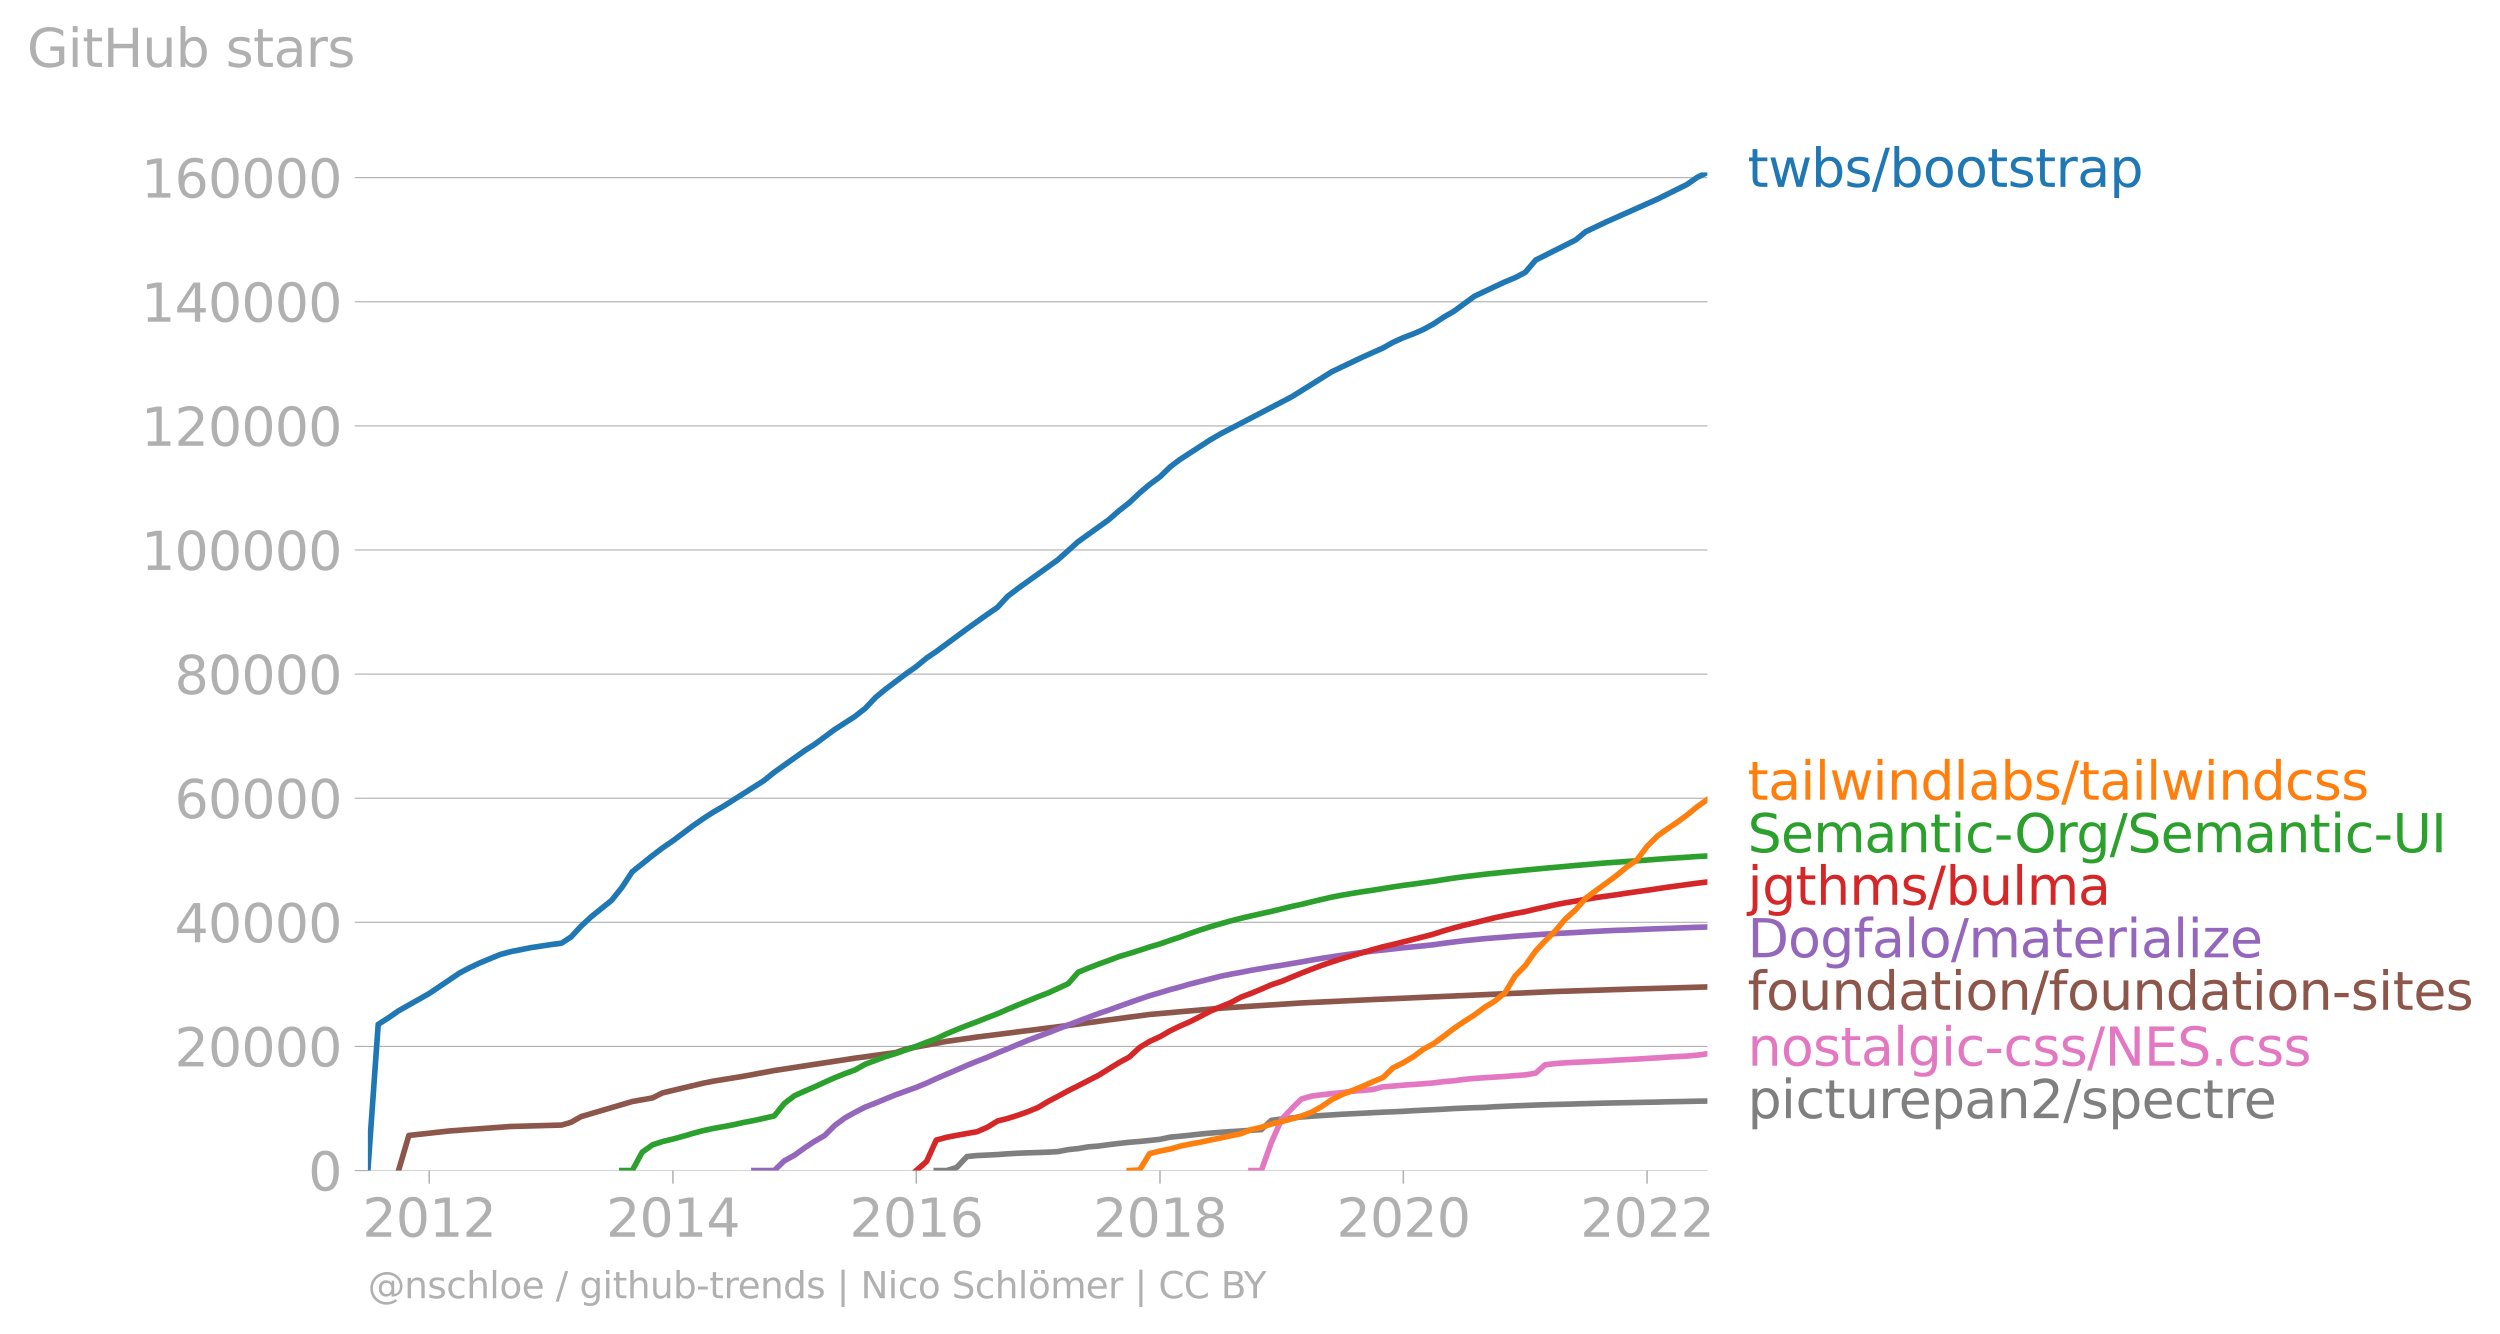 <svg xmlns:xlink="http://www.w3.org/1999/xlink" width="888.666" height="474.129" viewBox="0 0 666.499 355.597" xmlns="http://www.w3.org/2000/svg"><defs><style>*{stroke-linejoin:round;stroke-linecap:butt}</style></defs><g id="figure_1"><path d="M0 355.597h666.5V0H0v355.597z" style="fill:none" id="patch_1"/><g id="axes_1"><path d="M98.073 312.07h357.12V45.958H98.073V312.07z" style="fill:none" id="patch_2"/><g id="matplotlib.axis_1"><g id="xtick_1"><g id="line2d_1"><defs><path id="m731ae2de5b" d="M0 0v3.5" style="stroke:#b0b0b0;stroke-width:.4"/></defs><use xlink:href="#m731ae2de5b" x="114.427" y="312.07" style="fill:#b0b0b0;stroke:#b0b0b0;stroke-width:.4"/></g><g style="fill:#b0b0b0" transform="matrix(.14 0 0 -.14 96.612 329.707)" id="text_1"><defs><path id="DejaVuSans-32" d="M1228 531h2203V0H469v531q359 372 979 998 621 627 780 809 303 340 423 576 121 236 121 464 0 372-261 606-261 235-680 235-297 0-627-103-329-103-704-313v638q381 153 712 231 332 78 607 78 725 0 1156-363 431-362 431-968 0-288-108-546-107-257-392-607-78-91-497-524-418-433-1181-1211z" transform="scale(.016)"/><path id="DejaVuSans-30" d="M2034 4250q-487 0-733-480-245-479-245-1442 0-959 245-1439 246-480 733-480 491 0 736 480 246 480 246 1439 0 963-246 1442-245 480-736 480zm0 500q785 0 1199-621 414-620 414-1801 0-1178-414-1799Q2819-91 2034-91q-784 0-1198 620-414 621-414 1799 0 1181 414 1801 414 621 1198 621z" transform="scale(.016)"/><path id="DejaVuSans-31" d="M794 531h1031v3560L703 3866v575l1116 225h631V531h1031V0H794v531z" transform="scale(.016)"/></defs><use xlink:href="#DejaVuSans-32"/><use xlink:href="#DejaVuSans-30" x="63.623"/><use xlink:href="#DejaVuSans-31" x="127.246"/><use xlink:href="#DejaVuSans-32" x="190.869"/></g></g><g id="xtick_2"><use xlink:href="#m731ae2de5b" x="179.398" y="312.07" style="fill:#b0b0b0;stroke:#b0b0b0;stroke-width:.4" id="line2d_2"/><g style="fill:#b0b0b0" transform="matrix(.14 0 0 -.14 161.583 329.707)" id="text_2"><defs><path id="DejaVuSans-34" d="M2419 4116 825 1625h1594v2491zm-166 550h794V1625h666v-525h-666V0h-628v1100H313v609l1940 2957z" transform="scale(.016)"/></defs><use xlink:href="#DejaVuSans-32"/><use xlink:href="#DejaVuSans-30" x="63.623"/><use xlink:href="#DejaVuSans-31" x="127.246"/><use xlink:href="#DejaVuSans-34" x="190.869"/></g></g><g id="xtick_3"><use xlink:href="#m731ae2de5b" x="244.281" y="312.07" style="fill:#b0b0b0;stroke:#b0b0b0;stroke-width:.4" id="line2d_3"/><g style="fill:#b0b0b0" transform="matrix(.14 0 0 -.14 226.466 329.707)" id="text_3"><defs><path id="DejaVuSans-36" d="M2113 2584q-425 0-674-291-248-290-248-796 0-503 248-796 249-292 674-292t673 292q248 293 248 796 0 506-248 796-248 291-673 291zm1253 1979v-575q-238 112-480 171-242 60-480 60-625 0-955-422-329-422-376-1275 184 272 462 417 279 145 613 145 703 0 1111-427 408-426 408-1160 0-719-425-1154Q2819-91 2113-91q-810 0-1238 620-428 621-428 1799 0 1106 525 1764t1409 658q238 0 480-47t505-140z" transform="scale(.016)"/></defs><use xlink:href="#DejaVuSans-32"/><use xlink:href="#DejaVuSans-30" x="63.623"/><use xlink:href="#DejaVuSans-31" x="127.246"/><use xlink:href="#DejaVuSans-36" x="190.869"/></g></g><g id="xtick_4"><use xlink:href="#m731ae2de5b" x="309.252" y="312.07" style="fill:#b0b0b0;stroke:#b0b0b0;stroke-width:.4" id="line2d_4"/><g style="fill:#b0b0b0" transform="matrix(.14 0 0 -.14 291.437 329.707)" id="text_4"><defs><path id="DejaVuSans-38" d="M2034 2216q-450 0-708-241-257-241-257-662 0-422 257-663 258-241 708-241t709 242q260 243 260 662 0 421-258 662-257 241-711 241zm-631 268q-406 100-633 378-226 279-226 679 0 559 398 884 399 325 1092 325 697 0 1094-325t397-884q0-400-227-679-226-278-629-378 456-106 710-416 255-309 255-755 0-679-414-1042Q2806-91 2034-91q-771 0-1186 362-414 363-414 1042 0 446 256 755 257 310 713 416zm-231 997q0-362 226-565 227-203 636-203 407 0 636 203 230 203 230 565 0 363-230 566-229 203-636 203-409 0-636-203-226-203-226-566z" transform="scale(.016)"/></defs><use xlink:href="#DejaVuSans-32"/><use xlink:href="#DejaVuSans-30" x="63.623"/><use xlink:href="#DejaVuSans-31" x="127.246"/><use xlink:href="#DejaVuSans-38" x="190.869"/></g></g><g id="xtick_5"><use xlink:href="#m731ae2de5b" x="374.135" y="312.07" style="fill:#b0b0b0;stroke:#b0b0b0;stroke-width:.4" id="line2d_5"/><g style="fill:#b0b0b0" transform="matrix(.14 0 0 -.14 356.32 329.707)" id="text_5"><use xlink:href="#DejaVuSans-32"/><use xlink:href="#DejaVuSans-30" x="63.623"/><use xlink:href="#DejaVuSans-32" x="127.246"/><use xlink:href="#DejaVuSans-30" x="190.869"/></g></g><g id="xtick_6"><use xlink:href="#m731ae2de5b" x="439.106" y="312.07" style="fill:#b0b0b0;stroke:#b0b0b0;stroke-width:.4" id="line2d_6"/><g style="fill:#b0b0b0" transform="matrix(.14 0 0 -.14 421.29 329.707)" id="text_6"><use xlink:href="#DejaVuSans-32"/><use xlink:href="#DejaVuSans-30" x="63.623"/><use xlink:href="#DejaVuSans-32" x="127.246"/><use xlink:href="#DejaVuSans-32" x="190.869"/></g></g></g><g id="matplotlib.axis_2"><g id="ytick_1"><path d="M98.073 312.07h357.12" clip-path="url(#p39fc219284)" style="fill:none;stroke:#b0b0b0;stroke-width:.3;stroke-linecap:square" id="line2d_7"/><g id="line2d_8"><defs><path id="m44c5257573" d="M0 0h-3.5" style="stroke:#b0b0b0;stroke-width:.3"/></defs><use xlink:href="#m44c5257573" x="98.073" y="312.07" style="fill:#b0b0b0;stroke:#b0b0b0;stroke-width:.3"/></g><use xlink:href="#DejaVuSans-30" style="fill:#b0b0b0" transform="matrix(.14 0 0 -.14 82.166 317.389)" id="text_7"/></g><g id="ytick_2"><path d="M98.073 278.981h357.12" clip-path="url(#p39fc219284)" style="fill:none;stroke:#b0b0b0;stroke-width:.3;stroke-linecap:square" id="line2d_9"/><use xlink:href="#m44c5257573" x="98.073" y="278.981" style="fill:#b0b0b0;stroke:#b0b0b0;stroke-width:.3" id="line2d_10"/><g style="fill:#b0b0b0" transform="matrix(.14 0 0 -.14 46.536 284.3)" id="text_8"><use xlink:href="#DejaVuSans-32"/><use xlink:href="#DejaVuSans-30" x="63.623"/><use xlink:href="#DejaVuSans-30" x="127.246"/><use xlink:href="#DejaVuSans-30" x="190.869"/><use xlink:href="#DejaVuSans-30" x="254.492"/></g></g><g id="ytick_3"><path d="M98.073 245.892h357.12" clip-path="url(#p39fc219284)" style="fill:none;stroke:#b0b0b0;stroke-width:.3;stroke-linecap:square" id="line2d_11"/><use xlink:href="#m44c5257573" x="98.073" y="245.892" style="fill:#b0b0b0;stroke:#b0b0b0;stroke-width:.3" id="line2d_12"/><g style="fill:#b0b0b0" transform="matrix(.14 0 0 -.14 46.536 251.211)" id="text_9"><use xlink:href="#DejaVuSans-34"/><use xlink:href="#DejaVuSans-30" x="63.623"/><use xlink:href="#DejaVuSans-30" x="127.246"/><use xlink:href="#DejaVuSans-30" x="190.869"/><use xlink:href="#DejaVuSans-30" x="254.492"/></g></g><g id="ytick_4"><path d="M98.073 212.804h357.12" clip-path="url(#p39fc219284)" style="fill:none;stroke:#b0b0b0;stroke-width:.3;stroke-linecap:square" id="line2d_13"/><use xlink:href="#m44c5257573" x="98.073" y="212.804" style="fill:#b0b0b0;stroke:#b0b0b0;stroke-width:.3" id="line2d_14"/><g style="fill:#b0b0b0" transform="matrix(.14 0 0 -.14 46.536 218.123)" id="text_10"><use xlink:href="#DejaVuSans-36"/><use xlink:href="#DejaVuSans-30" x="63.623"/><use xlink:href="#DejaVuSans-30" x="127.246"/><use xlink:href="#DejaVuSans-30" x="190.869"/><use xlink:href="#DejaVuSans-30" x="254.492"/></g></g><g id="ytick_5"><path d="M98.073 179.715h357.12" clip-path="url(#p39fc219284)" style="fill:none;stroke:#b0b0b0;stroke-width:.3;stroke-linecap:square" id="line2d_15"/><use xlink:href="#m44c5257573" x="98.073" y="179.715" style="fill:#b0b0b0;stroke:#b0b0b0;stroke-width:.3" id="line2d_16"/><g style="fill:#b0b0b0" transform="matrix(.14 0 0 -.14 46.536 185.034)" id="text_11"><use xlink:href="#DejaVuSans-38"/><use xlink:href="#DejaVuSans-30" x="63.623"/><use xlink:href="#DejaVuSans-30" x="127.246"/><use xlink:href="#DejaVuSans-30" x="190.869"/><use xlink:href="#DejaVuSans-30" x="254.492"/></g></g><g id="ytick_6"><path d="M98.073 146.626h357.12" clip-path="url(#p39fc219284)" style="fill:none;stroke:#b0b0b0;stroke-width:.3;stroke-linecap:square" id="line2d_17"/><use xlink:href="#m44c5257573" x="98.073" y="146.626" style="fill:#b0b0b0;stroke:#b0b0b0;stroke-width:.3" id="line2d_18"/><g style="fill:#b0b0b0" transform="matrix(.14 0 0 -.14 37.628 151.945)" id="text_12"><use xlink:href="#DejaVuSans-31"/><use xlink:href="#DejaVuSans-30" x="63.623"/><use xlink:href="#DejaVuSans-30" x="127.246"/><use xlink:href="#DejaVuSans-30" x="190.869"/><use xlink:href="#DejaVuSans-30" x="254.492"/><use xlink:href="#DejaVuSans-30" x="318.115"/></g></g><g id="ytick_7"><path d="M98.073 113.538h357.12" clip-path="url(#p39fc219284)" style="fill:none;stroke:#b0b0b0;stroke-width:.3;stroke-linecap:square" id="line2d_19"/><use xlink:href="#m44c5257573" x="98.073" y="113.538" style="fill:#b0b0b0;stroke:#b0b0b0;stroke-width:.3" id="line2d_20"/><g style="fill:#b0b0b0" transform="matrix(.14 0 0 -.14 37.628 118.857)" id="text_13"><use xlink:href="#DejaVuSans-31"/><use xlink:href="#DejaVuSans-32" x="63.623"/><use xlink:href="#DejaVuSans-30" x="127.246"/><use xlink:href="#DejaVuSans-30" x="190.869"/><use xlink:href="#DejaVuSans-30" x="254.492"/><use xlink:href="#DejaVuSans-30" x="318.115"/></g></g><g id="ytick_8"><path d="M98.073 80.45h357.12" clip-path="url(#p39fc219284)" style="fill:none;stroke:#b0b0b0;stroke-width:.3;stroke-linecap:square" id="line2d_21"/><use xlink:href="#m44c5257573" x="98.073" y="80.449" style="fill:#b0b0b0;stroke:#b0b0b0;stroke-width:.3" id="line2d_22"/><g style="fill:#b0b0b0" transform="matrix(.14 0 0 -.14 37.628 85.768)" id="text_14"><use xlink:href="#DejaVuSans-31"/><use xlink:href="#DejaVuSans-34" x="63.623"/><use xlink:href="#DejaVuSans-30" x="127.246"/><use xlink:href="#DejaVuSans-30" x="190.869"/><use xlink:href="#DejaVuSans-30" x="254.492"/><use xlink:href="#DejaVuSans-30" x="318.115"/></g></g><g id="ytick_9"><path d="M98.073 47.36h357.12" clip-path="url(#p39fc219284)" style="fill:none;stroke:#b0b0b0;stroke-width:.3;stroke-linecap:square" id="line2d_23"/><use xlink:href="#m44c5257573" x="98.073" y="47.361" style="fill:#b0b0b0;stroke:#b0b0b0;stroke-width:.3" id="line2d_24"/><g style="fill:#b0b0b0" transform="matrix(.14 0 0 -.14 37.628 52.68)" id="text_15"><use xlink:href="#DejaVuSans-31"/><use xlink:href="#DejaVuSans-36" x="63.623"/><use xlink:href="#DejaVuSans-30" x="127.246"/><use xlink:href="#DejaVuSans-30" x="190.869"/><use xlink:href="#DejaVuSans-30" x="254.492"/><use xlink:href="#DejaVuSans-30" x="318.115"/></g></g><g style="fill:#b0b0b0" transform="matrix(.14 0 0 -.14 7.2 17.838)" id="text_16"><defs><path id="DejaVuSans-47" d="M3809 666v1253H2778v519h1656V434q-365-259-806-392-440-133-940-133-1094 0-1712 639-617 640-617 1780 0 1144 617 1783 618 639 1712 639 456 0 867-113 411-112 758-331v-672q-350 297-744 447t-828 150q-857 0-1287-478-429-478-429-1425 0-944 429-1422 430-478 1287-478 334 0 596 58 263 58 472 180z" transform="scale(.016)"/><path id="DejaVuSans-69" d="M603 3500h575V0H603v3500zm0 1363h575v-729H603v729z" transform="scale(.016)"/><path id="DejaVuSans-74" d="M1172 4494v-994h1184v-447H1172V1153q0-428 117-550t477-122h590V0h-590q-666 0-919 248-253 249-253 905v1900H172v447h422v994h578z" transform="scale(.016)"/><path id="DejaVuSans-48" d="M628 4666h631V2753h2294v1913h631V0h-631v2222H1259V0H628v4666z" transform="scale(.016)"/><path id="DejaVuSans-75" d="M544 1381v2119h575V1403q0-497 193-746 194-248 582-248 465 0 735 297 271 297 271 810v1984h575V0h-575v538q-209-319-486-474-276-155-642-155-603 0-916 375-312 375-312 1097zm1447 2203z" transform="scale(.016)"/><path id="DejaVuSans-62" d="M3116 1747q0 634-261 995t-717 361q-457 0-718-361t-261-995q0-634 261-995t718-361q456 0 717 361t261 995zM1159 2969q182 312 458 463 277 152 661 152 638 0 1036-506 399-506 399-1331T3314 415Q2916-91 2278-91q-384 0-661 152-276 152-458 464V0H581v4863h578V2969z" transform="scale(.016)"/><path id="DejaVuSans-73" d="M2834 3397v-544q-243 125-506 187-262 63-544 63-428 0-642-131t-214-394q0-200 153-314t616-217l197-44q612-131 870-370t258-667q0-488-386-773Q2250-91 1575-91q-281 0-586 55T347 128v594q319-166 628-249 309-82 613-82 406 0 624 139 219 139 219 392 0 234-158 359-157 125-692 241l-200 47q-534 112-772 345-237 233-237 639 0 494 350 762 350 269 994 269 318 0 599-47 282-46 519-140z" transform="scale(.016)"/><path id="DejaVuSans-61" d="M2194 1759q-697 0-966-159t-269-544q0-306 202-486 202-179 548-179 479 0 768 339t289 901v128h-572zm1147 238V0h-575v531q-197-318-491-470T1556-91q-537 0-855 302-317 302-317 808 0 590 395 890 396 300 1180 300h807v57q0 397-261 614t-733 217q-300 0-585-72-284-72-546-216v532q315 122 612 182 297 61 578 61 760 0 1135-394 375-393 375-1193z" transform="scale(.016)"/><path id="DejaVuSans-72" d="M2631 2963q-97 56-211 82-114 27-251 27-488 0-749-317t-261-911V0H581v3500h578v-544q182 319 472 473 291 155 707 155 59 0 131-8 72-7 159-23l3-590z" transform="scale(.016)"/></defs><use xlink:href="#DejaVuSans-47"/><use xlink:href="#DejaVuSans-69" x="77.49"/><use xlink:href="#DejaVuSans-74" x="105.273"/><use xlink:href="#DejaVuSans-48" x="144.482"/><use xlink:href="#DejaVuSans-75" x="219.678"/><use xlink:href="#DejaVuSans-62" x="283.057"/><use xlink:href="#DejaVuSans-20" x="346.533"/><use xlink:href="#DejaVuSans-73" x="378.32"/><use xlink:href="#DejaVuSans-74" x="430.42"/><use xlink:href="#DejaVuSans-61" x="469.629"/><use xlink:href="#DejaVuSans-72" x="530.908"/><use xlink:href="#DejaVuSans-73" x="572.021"/></g></g><path d="m249.614 312.07 2.755-.002 2.666-.806 2.756-2.923 2.666-.27 2.755-.127 2.756-.142 2.666-.194 2.755-.157 2.667-.103 2.755-.086 2.755-.104 2.489-.139 2.755-.533 2.666-.276 2.756-.47 2.666-.2 2.755-.38 2.756-.33 2.666-.294 2.755-.225 2.667-.268 2.755-.295 2.755-.587 2.489-.228 2.755-.277 2.667-.31 2.755-.257 2.666-.209 2.756-.197 2.755-.16 2.666-.199 2.756-.163 2.666-2.467 2.755-.367 2.756-.282 2.488-.25 2.756-.205 2.666-.195 2.755-.165 2.667-.17 2.755-.135 2.755-.137 2.667-.142 2.755-.133 2.666-.112 2.756-.12 2.755-.176 2.577-.126 2.756-.127 2.666-.148 2.755-.165 2.667-.116 2.755-.104 2.755-.073 2.667-.187 2.755-.122 2.666-.111 2.756-.108 2.755-.107 2.489-.086 2.755-.071 2.666-.067 2.756-.077 2.666-.08 2.755-.07 2.755-.077 2.667-.05 2.755-.056 2.667-.058 2.755-.053 2.755-.048 2.489-.07 2.755-.057 2.666-.05 2.756-.058 2.666-.04" clip-path="url(#p39fc219284)" style="fill:none;stroke:#7f7f7f;stroke-width:1.5;stroke-linecap:square" id="line2d_25"/><path d="m333.516 312.07 2.756-.002 2.666-7.485 2.755-6.196 2.756-2.923 2.488-2.457 2.756-.79 2.666-.346 2.755-.321 2.667-.26 2.755-.372 2.755-.205 2.667-.254 2.755-.713 2.666-.201 2.756-.244 2.755-.187 2.577-.185 2.756-.228 2.666-.341 2.755-.23 2.667-.362 2.755-.26 2.755-.185 2.667-.17 2.755-.166 2.666-.224 2.756-.198 2.755-.482 2.489-2.198 2.755-.333 2.666-.207 2.756-.139 2.666-.122 2.755-.136 2.755-.132 2.667-.182 2.755-.13 2.667-.145 2.755-.18 2.755-.152 2.489-.179 2.755-.167 2.666-.127 2.756-.252 2.666-.37" clip-path="url(#p39fc219284)" style="fill:none;stroke:#e377c2;stroke-width:1.5;stroke-linecap:square" id="line2d_26"/><path d="m106.25 312.07 2.755-9.363 10.755-1.184 16.354-1.198 13.598-.384 2.49-.718 2.754-1.554 13.599-4.002 5.422-.97 2.666-1.343 10.755-2.562 2.666-.541 8.177-1.329 8.177-1.525 21.509-3.294 10.932-1.497 2.667-.962 10.843-2.025 8.088-1.143 24.353-3.099 10.843-1.485 10.844-1.441 18.842-1.671 21.598-1.393 19.02-.907 48.707-2.146 19.02-.612 21.51-.604h0" clip-path="url(#p39fc219284)" style="fill:none;stroke:#8c564b;stroke-width:1.5;stroke-linecap:square" id="line2d_27"/><g style="fill:#1f77b4" transform="matrix(.14 0 0 -.14 465.907 49.82)" id="text_17"><defs><path id="DejaVuSans-77" d="M269 3500h575l719-2731 715 2731h678l719-2731 716 2731h575L4050 0h-678l-753 2869L1863 0h-679L269 3500z" transform="scale(.016)"/><path id="DejaVuSans-2f" d="M1625 4666h531L531-594H0l1625 5260z" transform="scale(.016)"/><path id="DejaVuSans-6f" d="M1959 3097q-462 0-731-361t-269-989q0-628 267-989 268-361 733-361 460 0 728 362 269 363 269 988 0 622-269 986-268 364-728 364zm0 487q750 0 1178-488 429-487 429-1349 0-859-429-1349Q2709-91 1959-91q-753 0-1180 489-426 490-426 1349 0 862 426 1349 427 488 1180 488z" transform="scale(.016)"/><path id="DejaVuSans-70" d="M1159 525v-1856H581v4831h578v-531q182 312 458 463 277 152 661 152 638 0 1036-506 399-506 399-1331T3314 415Q2916-91 2278-91q-384 0-661 152-276 152-458 464zm1957 1222q0 634-261 995t-717 361q-457 0-718-361t-261-995q0-634 261-995t718-361q456 0 717 361t261 995z" transform="scale(.016)"/></defs><use xlink:href="#DejaVuSans-74"/><use xlink:href="#DejaVuSans-77" x="39.209"/><use xlink:href="#DejaVuSans-62" x="120.996"/><use xlink:href="#DejaVuSans-73" x="184.473"/><use xlink:href="#DejaVuSans-2f" x="236.572"/><use xlink:href="#DejaVuSans-62" x="270.264"/><use xlink:href="#DejaVuSans-6f" x="333.74"/><use xlink:href="#DejaVuSans-6f" x="394.922"/><use xlink:href="#DejaVuSans-74" x="456.104"/><use xlink:href="#DejaVuSans-73" x="495.313"/><use xlink:href="#DejaVuSans-74" x="547.412"/><use xlink:href="#DejaVuSans-72" x="586.621"/><use xlink:href="#DejaVuSans-61" x="627.734"/><use xlink:href="#DejaVuSans-70" x="689.014"/></g><g style="fill:#ff7f0e" transform="matrix(.14 0 0 -.14 465.907 213.216)" id="text_18"><defs><path id="DejaVuSans-6c" d="M603 4863h575V0H603v4863z" transform="scale(.016)"/><path id="DejaVuSans-6e" d="M3513 2113V0h-575v2094q0 497-194 743-194 247-581 247-466 0-735-297-269-296-269-809V0H581v3500h578v-544q207 316 486 472 280 156 646 156 603 0 912-373 310-373 310-1098z" transform="scale(.016)"/><path id="DejaVuSans-64" d="M2906 2969v1894h575V0h-575v525q-181-312-458-464-276-152-664-152-634 0-1033 506-398 507-398 1332t398 1331q399 506 1033 506 388 0 664-152 277-151 458-463zM947 1747q0-634 261-995t717-361q456 0 718 361 263 361 263 995t-263 995q-262 361-718 361t-717-361q-261-361-261-995z" transform="scale(.016)"/><path id="DejaVuSans-63" d="M3122 3366v-538q-244 135-489 202t-495 67q-560 0-870-355-309-354-309-995t309-996q310-354 870-354 250 0 495 67t489 202V134Q2881 22 2623-34q-257-57-548-57-791 0-1257 497-465 497-465 1341 0 856 470 1346 471 491 1290 491 265 0 518-55 253-54 491-163z" transform="scale(.016)"/></defs><use xlink:href="#DejaVuSans-74"/><use xlink:href="#DejaVuSans-61" x="39.209"/><use xlink:href="#DejaVuSans-69" x="100.488"/><use xlink:href="#DejaVuSans-6c" x="128.271"/><use xlink:href="#DejaVuSans-77" x="156.055"/><use xlink:href="#DejaVuSans-69" x="237.842"/><use xlink:href="#DejaVuSans-6e" x="265.625"/><use xlink:href="#DejaVuSans-64" x="329.004"/><use xlink:href="#DejaVuSans-6c" x="392.48"/><use xlink:href="#DejaVuSans-61" x="420.264"/><use xlink:href="#DejaVuSans-62" x="481.543"/><use xlink:href="#DejaVuSans-73" x="545.02"/><use xlink:href="#DejaVuSans-2f" x="597.119"/><use xlink:href="#DejaVuSans-74" x="630.811"/><use xlink:href="#DejaVuSans-61" x="670.02"/><use xlink:href="#DejaVuSans-69" x="731.299"/><use xlink:href="#DejaVuSans-6c" x="759.082"/><use xlink:href="#DejaVuSans-77" x="786.865"/><use xlink:href="#DejaVuSans-69" x="868.652"/><use xlink:href="#DejaVuSans-6e" x="896.436"/><use xlink:href="#DejaVuSans-64" x="959.814"/><use xlink:href="#DejaVuSans-63" x="1023.291"/><use xlink:href="#DejaVuSans-73" x="1078.271"/><use xlink:href="#DejaVuSans-73" x="1130.371"/></g><g style="fill:#2ca02c" transform="matrix(.14 0 0 -.14 465.907 227.216)" id="text_19"><defs><path id="DejaVuSans-53" d="M3425 4513v-616q-359 172-678 256-319 85-616 85-515 0-795-200t-280-569q0-310 186-468 186-157 705-254l381-78q706-135 1042-474t336-907q0-679-455-1029Q2797-91 1919-91q-331 0-705 75-373 75-773 222v650q384-215 753-325 369-109 725-109 540 0 834 212 294 213 294 607 0 343-211 537t-692 291l-385 75q-706 140-1022 440-315 300-315 835 0 619 436 975t1201 356q329 0 669-60 341-59 697-177z" transform="scale(.016)"/><path id="DejaVuSans-65" d="M3597 1894v-281H953q38-594 358-905t892-311q331 0 642 81t618 244V178Q3153 47 2828-22t-659-69q-838 0-1327 487-489 488-489 1320 0 859 464 1363 464 505 1252 505 706 0 1117-455 411-454 411-1235zm-575 169q-6 471-264 752-258 282-683 282-481 0-770-272t-333-766l2050 4z" transform="scale(.016)"/><path id="DejaVuSans-6d" d="M3328 2828q216 388 516 572t706 184q547 0 844-383 297-382 297-1088V0h-578v2094q0 503-179 746-178 244-543 244-447 0-707-297-259-296-259-809V0h-578v2094q0 506-178 748t-550 242q-441 0-701-298-259-298-259-808V0H581v3500h578v-544q197 322 472 475t653 153q382 0 649-194 267-193 395-562z" transform="scale(.016)"/><path id="DejaVuSans-2d" d="M313 2009h1684v-512H313v512z" transform="scale(.016)"/><path id="DejaVuSans-4f" d="M2522 4238q-688 0-1093-513-404-512-404-1397 0-881 404-1394 405-512 1093-512 687 0 1089 512 402 513 402 1394 0 885-402 1397-402 513-1089 513zm0 512q981 0 1568-658 588-658 588-1764 0-1103-588-1761Q3503-91 2522-91q-984 0-1574 656-589 657-589 1763t589 1764q590 658 1574 658z" transform="scale(.016)"/><path id="DejaVuSans-67" d="M2906 1791q0 625-258 968-257 344-723 344-462 0-720-344-258-343-258-968 0-622 258-966t720-344q466 0 723 344 258 344 258 966zm575-1357q0-893-397-1329-396-436-1215-436-303 0-572 45t-522 139v559q253-137 500-202 247-66 503-66 566 0 847 295t281 892v285q-178-310-456-463T1784 0Q1141 0 747 490 353 981 353 1791q0 812 394 1302 394 491 1037 491 388 0 666-153t456-462v531h575V434z" transform="scale(.016)"/><path id="DejaVuSans-55" d="M556 4666h635V1831q0-750 271-1080 272-329 882-329 606 0 878 329 272 330 272 1080v2835h634V1753q0-912-452-1378Q3225-91 2344-91q-885 0-1337 466-451 466-451 1378v2913z" transform="scale(.016)"/><path id="DejaVuSans-49" d="M628 4666h631V0H628v4666z" transform="scale(.016)"/></defs><use xlink:href="#DejaVuSans-53"/><use xlink:href="#DejaVuSans-65" x="63.477"/><use xlink:href="#DejaVuSans-6d" x="125"/><use xlink:href="#DejaVuSans-61" x="222.412"/><use xlink:href="#DejaVuSans-6e" x="283.691"/><use xlink:href="#DejaVuSans-74" x="347.07"/><use xlink:href="#DejaVuSans-69" x="386.279"/><use xlink:href="#DejaVuSans-63" x="414.063"/><use xlink:href="#DejaVuSans-2d" x="469.043"/><use xlink:href="#DejaVuSans-4f" x="507.877"/><use xlink:href="#DejaVuSans-72" x="586.588"/><use xlink:href="#DejaVuSans-67" x="625.951"/><use xlink:href="#DejaVuSans-2f" x="689.428"/><use xlink:href="#DejaVuSans-53" x="723.119"/><use xlink:href="#DejaVuSans-65" x="786.596"/><use xlink:href="#DejaVuSans-6d" x="848.119"/><use xlink:href="#DejaVuSans-61" x="945.531"/><use xlink:href="#DejaVuSans-6e" x="1006.811"/><use xlink:href="#DejaVuSans-74" x="1070.189"/><use xlink:href="#DejaVuSans-69" x="1109.398"/><use xlink:href="#DejaVuSans-63" x="1137.182"/><use xlink:href="#DejaVuSans-2d" x="1192.162"/><use xlink:href="#DejaVuSans-55" x="1228.246"/><use xlink:href="#DejaVuSans-49" x="1301.439"/></g><g style="fill:#d62728" transform="matrix(.14 0 0 -.14 465.907 241.216)" id="text_20"><defs><path id="DejaVuSans-6a" d="M603 3500h575V-63q0-668-255-968-254-300-820-300h-219v487H38q328 0 446 152Q603-541 603-63v3563zm0 1363h575v-729H603v729z" transform="scale(.016)"/><path id="DejaVuSans-68" d="M3513 2113V0h-575v2094q0 497-194 743-194 247-581 247-466 0-735-297-269-296-269-809V0H581v4863h578V2956q207 316 486 472 280 156 646 156 603 0 912-373 310-373 310-1098z" transform="scale(.016)"/></defs><use xlink:href="#DejaVuSans-6a"/><use xlink:href="#DejaVuSans-67" x="27.783"/><use xlink:href="#DejaVuSans-74" x="91.26"/><use xlink:href="#DejaVuSans-68" x="130.469"/><use xlink:href="#DejaVuSans-6d" x="193.848"/><use xlink:href="#DejaVuSans-73" x="291.26"/><use xlink:href="#DejaVuSans-2f" x="343.359"/><use xlink:href="#DejaVuSans-62" x="377.051"/><use xlink:href="#DejaVuSans-75" x="440.527"/><use xlink:href="#DejaVuSans-6c" x="503.906"/><use xlink:href="#DejaVuSans-6d" x="531.689"/><use xlink:href="#DejaVuSans-61" x="629.102"/></g><g style="fill:#9467bd" transform="matrix(.14 0 0 -.14 465.907 255.216)" id="text_21"><defs><path id="DejaVuSans-44" d="M1259 4147V519h763q966 0 1414 437 448 438 448 1382 0 937-448 1373t-1414 436h-763zm-631 519h1297q1356 0 1990-564 635-564 635-1764 0-1207-638-1773Q3275 0 1925 0H628v4666z" transform="scale(.016)"/><path id="DejaVuSans-66" d="M2375 4863v-479h-550q-309 0-430-125-120-125-120-450v-309h947v-447h-947V0H697v3053H147v447h550v244q0 584 272 851 272 268 862 268h544z" transform="scale(.016)"/><path id="DejaVuSans-7a" d="M353 3500h2731v-525L922 459h2162V0H275v525l2163 2516H353v459z" transform="scale(.016)"/></defs><use xlink:href="#DejaVuSans-44"/><use xlink:href="#DejaVuSans-6f" x="77.002"/><use xlink:href="#DejaVuSans-67" x="138.184"/><use xlink:href="#DejaVuSans-66" x="201.66"/><use xlink:href="#DejaVuSans-61" x="236.865"/><use xlink:href="#DejaVuSans-6c" x="298.145"/><use xlink:href="#DejaVuSans-6f" x="325.928"/><use xlink:href="#DejaVuSans-2f" x="387.109"/><use xlink:href="#DejaVuSans-6d" x="420.801"/><use xlink:href="#DejaVuSans-61" x="518.213"/><use xlink:href="#DejaVuSans-74" x="579.492"/><use xlink:href="#DejaVuSans-65" x="618.701"/><use xlink:href="#DejaVuSans-72" x="680.225"/><use xlink:href="#DejaVuSans-69" x="721.338"/><use xlink:href="#DejaVuSans-61" x="749.121"/><use xlink:href="#DejaVuSans-6c" x="810.4"/><use xlink:href="#DejaVuSans-69" x="838.184"/><use xlink:href="#DejaVuSans-7a" x="865.967"/><use xlink:href="#DejaVuSans-65" x="918.457"/></g><g style="fill:#8c564b" transform="matrix(.14 0 0 -.14 465.907 269.216)" id="text_22"><use xlink:href="#DejaVuSans-66"/><use xlink:href="#DejaVuSans-6f" x="35.205"/><use xlink:href="#DejaVuSans-75" x="96.387"/><use xlink:href="#DejaVuSans-6e" x="159.766"/><use xlink:href="#DejaVuSans-64" x="223.145"/><use xlink:href="#DejaVuSans-61" x="286.621"/><use xlink:href="#DejaVuSans-74" x="347.9"/><use xlink:href="#DejaVuSans-69" x="387.109"/><use xlink:href="#DejaVuSans-6f" x="414.893"/><use xlink:href="#DejaVuSans-6e" x="476.074"/><use xlink:href="#DejaVuSans-2f" x="539.453"/><use xlink:href="#DejaVuSans-66" x="573.145"/><use xlink:href="#DejaVuSans-6f" x="608.35"/><use xlink:href="#DejaVuSans-75" x="669.531"/><use xlink:href="#DejaVuSans-6e" x="732.91"/><use xlink:href="#DejaVuSans-64" x="796.289"/><use xlink:href="#DejaVuSans-61" x="859.766"/><use xlink:href="#DejaVuSans-74" x="921.045"/><use xlink:href="#DejaVuSans-69" x="960.254"/><use xlink:href="#DejaVuSans-6f" x="988.037"/><use xlink:href="#DejaVuSans-6e" x="1049.219"/><use xlink:href="#DejaVuSans-2d" x="1112.598"/><use xlink:href="#DejaVuSans-73" x="1148.682"/><use xlink:href="#DejaVuSans-69" x="1200.781"/><use xlink:href="#DejaVuSans-74" x="1228.564"/><use xlink:href="#DejaVuSans-65" x="1267.773"/><use xlink:href="#DejaVuSans-73" x="1329.297"/></g><g style="fill:#e377c2" transform="matrix(.14 0 0 -.14 465.907 284.1)" id="text_23"><defs><path id="DejaVuSans-4e" d="M628 4666h850L3547 763v3903h612V0h-850L1241 3903V0H628v4666z" transform="scale(.016)"/><path id="DejaVuSans-45" d="M628 4666h2950v-532H1259V2753h2222v-531H1259V531h2375V0H628v4666z" transform="scale(.016)"/><path id="DejaVuSans-2e" d="M684 794h660V0H684v794z" transform="scale(.016)"/></defs><use xlink:href="#DejaVuSans-6e"/><use xlink:href="#DejaVuSans-6f" x="63.379"/><use xlink:href="#DejaVuSans-73" x="124.561"/><use xlink:href="#DejaVuSans-74" x="176.66"/><use xlink:href="#DejaVuSans-61" x="215.869"/><use xlink:href="#DejaVuSans-6c" x="277.148"/><use xlink:href="#DejaVuSans-67" x="304.932"/><use xlink:href="#DejaVuSans-69" x="368.408"/><use xlink:href="#DejaVuSans-63" x="396.191"/><use xlink:href="#DejaVuSans-2d" x="451.172"/><use xlink:href="#DejaVuSans-63" x="487.256"/><use xlink:href="#DejaVuSans-73" x="542.236"/><use xlink:href="#DejaVuSans-73" x="594.336"/><use xlink:href="#DejaVuSans-2f" x="646.436"/><use xlink:href="#DejaVuSans-4e" x="680.127"/><use xlink:href="#DejaVuSans-45" x="754.932"/><use xlink:href="#DejaVuSans-53" x="818.115"/><use xlink:href="#DejaVuSans-2e" x="881.592"/><use xlink:href="#DejaVuSans-63" x="913.379"/><use xlink:href="#DejaVuSans-73" x="968.359"/><use xlink:href="#DejaVuSans-73" x="1020.459"/></g><g style="fill:#7f7f7f" transform="matrix(.14 0 0 -.14 465.907 298.1)" id="text_24"><use xlink:href="#DejaVuSans-70"/><use xlink:href="#DejaVuSans-69" x="63.477"/><use xlink:href="#DejaVuSans-63" x="91.26"/><use xlink:href="#DejaVuSans-74" x="146.24"/><use xlink:href="#DejaVuSans-75" x="185.449"/><use xlink:href="#DejaVuSans-72" x="248.828"/><use xlink:href="#DejaVuSans-65" x="287.691"/><use xlink:href="#DejaVuSans-70" x="349.215"/><use xlink:href="#DejaVuSans-61" x="412.691"/><use xlink:href="#DejaVuSans-6e" x="473.971"/><use xlink:href="#DejaVuSans-32" x="537.35"/><use xlink:href="#DejaVuSans-2f" x="600.973"/><use xlink:href="#DejaVuSans-73" x="634.664"/><use xlink:href="#DejaVuSans-70" x="686.764"/><use xlink:href="#DejaVuSans-65" x="750.24"/><use xlink:href="#DejaVuSans-63" x="811.764"/><use xlink:href="#DejaVuSans-74" x="866.744"/><use xlink:href="#DejaVuSans-72" x="905.953"/><use xlink:href="#DejaVuSans-65" x="944.816"/></g><g style="fill:#b0b0b0" transform="matrix(.097 0 0 -.097 98.073 346.106)" id="text_25"><defs><path id="DejaVuSans-40" d="M2381 1678q0-447 222-702 222-254 610-254 384 0 604 256 221 256 221 700 0 438-225 695-225 258-607 258-378 0-602-256-223-256-223-697zm1703-934q-187-241-429-355t-564-114q-538 0-874 389t-336 1014q0 625 337 1015 338 391 873 391 322 0 565-117 244-117 428-354v409h447V722q457 69 714 417 258 349 258 902 0 334-99 628-98 294-298 544-325 409-792 626t-1017 217q-384 0-738-102-353-101-653-301-490-319-767-836-276-517-276-1120 0-497 179-932 180-434 521-765 328-325 759-495 431-171 922-171 403 0 792 136t714 389l281-347q-390-303-851-464t-936-161q-578 0-1091 205-512 205-912 595Q841 78 631 592q-209 514-209 1105 0 569 212 1084 213 516 607 907 403 396 931 607t1119 211q662 0 1229-272 568-271 952-771 234-307 357-666 124-359 124-744 0-822-497-1297T4084 263v481z" transform="scale(.016)"/><path id="DejaVuSans-7c" d="M1344 4891v-6400H813v6400h531z" transform="scale(.016)"/><path id="DejaVuSans-f6" d="M1959 3097q-462 0-731-361t-269-989q0-628 267-989 268-361 733-361 460 0 728 362 269 363 269 988 0 622-269 986-268 364-728 364zm0 487q750 0 1178-488 429-487 429-1349 0-859-429-1349Q2709-91 1959-91q-753 0-1180 489-426 490-426 1349 0 862 426 1349 427 488 1180 488zm295 1266h634v-631h-634v631zm-1222 0h634v-631h-634v631z" transform="scale(.016)"/><path id="DejaVuSans-43" d="M4122 4306v-665q-319 297-680 443-361 147-767 147-800 0-1225-489t-425-1414q0-922 425-1411t1225-489q406 0 767 147t680 444V359q-331-225-702-338-370-112-782-112-1060 0-1670 648-609 649-609 1771 0 1125 609 1773 610 649 1670 649 418 0 788-111 371-111 696-333z" transform="scale(.016)"/><path id="DejaVuSans-42" d="M1259 2228V519h1013q509 0 754 211 246 211 246 645 0 438-246 645-245 208-754 208H1259zm0 1919V2741h935q462 0 688 173 227 174 227 530 0 353-227 528-226 175-688 175h-935zm-631 519h1613q722 0 1112-300 391-300 391-853 0-429-200-682t-588-315q466-100 724-418 258-317 258-792 0-625-425-966Q3088 0 2303 0H628v4666z" transform="scale(.016)"/><path id="DejaVuSans-59" d="M-13 4666h679l1293-1919 1285 1919h678L2272 2222V0h-634v2222L-13 4666z" transform="scale(.016)"/></defs><use xlink:href="#DejaVuSans-40"/><use xlink:href="#DejaVuSans-6e" x="100"/><use xlink:href="#DejaVuSans-73" x="163.379"/><use xlink:href="#DejaVuSans-63" x="215.479"/><use xlink:href="#DejaVuSans-68" x="270.459"/><use xlink:href="#DejaVuSans-6c" x="333.838"/><use xlink:href="#DejaVuSans-6f" x="361.621"/><use xlink:href="#DejaVuSans-65" x="422.803"/><use xlink:href="#DejaVuSans-20" x="484.326"/><use xlink:href="#DejaVuSans-2f" x="516.113"/><use xlink:href="#DejaVuSans-20" x="549.805"/><use xlink:href="#DejaVuSans-67" x="581.592"/><use xlink:href="#DejaVuSans-69" x="645.068"/><use xlink:href="#DejaVuSans-74" x="672.852"/><use xlink:href="#DejaVuSans-68" x="712.061"/><use xlink:href="#DejaVuSans-75" x="775.439"/><use xlink:href="#DejaVuSans-62" x="838.818"/><use xlink:href="#DejaVuSans-2d" x="902.295"/><use xlink:href="#DejaVuSans-74" x="938.379"/><use xlink:href="#DejaVuSans-72" x="977.588"/><use xlink:href="#DejaVuSans-65" x="1016.451"/><use xlink:href="#DejaVuSans-6e" x="1077.975"/><use xlink:href="#DejaVuSans-64" x="1141.354"/><use xlink:href="#DejaVuSans-73" x="1204.83"/><use xlink:href="#DejaVuSans-20" x="1256.93"/><use xlink:href="#DejaVuSans-7c" x="1288.717"/><use xlink:href="#DejaVuSans-20" x="1322.408"/><use xlink:href="#DejaVuSans-4e" x="1354.195"/><use xlink:href="#DejaVuSans-69" x="1429"/><use xlink:href="#DejaVuSans-63" x="1456.783"/><use xlink:href="#DejaVuSans-6f" x="1511.764"/><use xlink:href="#DejaVuSans-20" x="1572.945"/><use xlink:href="#DejaVuSans-53" x="1604.732"/><use xlink:href="#DejaVuSans-63" x="1668.209"/><use xlink:href="#DejaVuSans-68" x="1723.189"/><use xlink:href="#DejaVuSans-6c" x="1786.568"/><use xlink:href="#DejaVuSans-f6" x="1814.352"/><use xlink:href="#DejaVuSans-6d" x="1875.533"/><use xlink:href="#DejaVuSans-65" x="1972.945"/><use xlink:href="#DejaVuSans-72" x="2034.469"/><use xlink:href="#DejaVuSans-20" x="2075.582"/><use xlink:href="#DejaVuSans-7c" x="2107.369"/><use xlink:href="#DejaVuSans-20" x="2141.061"/><use xlink:href="#DejaVuSans-43" x="2172.848"/><use xlink:href="#DejaVuSans-43" x="2242.672"/><use xlink:href="#DejaVuSans-20" x="2312.496"/><use xlink:href="#DejaVuSans-42" x="2344.283"/><use xlink:href="#DejaVuSans-59" x="2407.387"/></g><path d="m200.996 312.07 2.667-.002 2.755-.015 2.666-2.568 2.756-1.537 2.755-1.98 2.488-1.644 2.756-1.589 2.666-2.653 2.755-2.044 2.667-1.49 2.755-1.408 2.755-1.064 2.667-1.12 2.755-1.115 2.667-.956 2.755-.99 2.755-1.136 2.578-1.195 2.755-1.178 2.666-1.146 2.756-1.211 2.666-1.089 2.755-1.057 2.756-1.185 2.666-1.092 2.755-1.153 2.667-1.107 2.755-1.032 2.755-1.004 2.489-.986 2.755-1.066 2.666-1.02 2.756-1.034 2.666-1.001 2.755-.93 2.756-1.003 2.666-.946 2.755-.966 2.667-.907 2.755-.8 2.755-.833 2.489-.668 2.755-.804 2.667-.675 2.755-.695 2.666-.685 2.756-.57 2.755-.494 2.666-.53 2.756-.47 2.666-.457 2.755-.42 2.756-.479 2.488-.413 2.756-.505 2.666-.457 2.755-.427 2.667-.398 2.755-.384 2.755-.382 2.667-.341 2.755-.285 2.666-.287 2.756-.32 2.755-.26 2.577-.253 2.756-.294 2.666-.389 2.755-.347 2.667-.326 2.755-.282 2.755-.273 2.667-.215 2.755-.21 2.666-.225 2.756-.19 2.755-.199 2.489-.168 2.755-.15 2.666-.143 2.756-.147 2.666-.153 2.755-.155 2.755-.146 2.667-.117 2.755-.093 2.667-.099 2.755-.122 2.755-.111 2.489-.085 2.755-.097 2.666-.108 2.756-.097 2.666-.078" clip-path="url(#p39fc219284)" style="fill:none;stroke:#9467bd;stroke-width:1.5;stroke-linecap:square" id="line2d_28"/><path d="m244.28 312.07 2.756-2.432 2.578-5.693 2.755-.745 2.666-.52 2.756-.492 2.666-.464 2.755-1.186 2.756-1.694 2.666-.657 2.755-.873 2.667-.947 2.755-1.148 2.755-1.65 2.489-1.295 2.755-1.495 2.666-1.329 2.756-1.424 2.666-1.36 2.755-1.72 2.756-1.695 2.666-1.44 2.755-2.554 2.667-1.623 2.755-1.257 2.755-1.585 2.489-1.201 2.755-1.21 2.667-1.353 2.755-1.444 2.666-1.133 2.756-1.134 2.755-1.48 2.666-.995 2.756-1.138 2.666-1.163 2.755-.91 2.756-1.155 2.488-1.022 2.756-1.072 2.666-1.005 2.755-.941 2.667-.867 2.755-.807 2.755-.801 2.667-.8 2.755-.753 2.666-.62 2.756-.687 2.755-.695 2.577-.654 2.756-.728 2.666-.867 2.755-.789 2.667-.688 2.755-.665 2.755-.672 2.667-.663 2.755-.591 2.666-.541 2.756-.501 2.755-.674 2.489-.542 2.755-.629 2.666-.513 2.756-.46 2.666-.47 2.755-.451 2.755-.39 2.667-.373 2.755-.43 2.667-.384 2.755-.387 2.755-.407 2.489-.38 2.755-.363 2.666-.374 2.756-.362 2.666-.326" clip-path="url(#p39fc219284)" style="fill:none;stroke:#d62728;stroke-width:1.5;stroke-linecap:square" id="line2d_29"/><path d="m165.8 312.07 2.755-.005 2.666-4.909 2.756-1.949 2.666-.874 2.755-.665 2.756-.749 2.488-.743 2.756-.736 2.666-.578 2.755-.49 2.667-.502 2.755-.619 2.755-.52 2.667-.583 2.755-.637 2.666-3.314 2.756-2.101 2.755-1.235 2.488-1.063 2.756-1.27 2.666-1.195 2.755-1.104 2.667-.966 2.755-1.545 2.755-1.036 2.667-1 2.755-.83 2.667-.948 2.755-.954 2.755-1.082 2.578-.929 2.755-1.321 2.666-1.112 2.756-1.1 2.666-1 2.755-1.098 2.756-1.06 2.666-1.172 2.755-1.157 2.667-1.077 2.755-1.13 2.755-1.048 2.489-1.157 2.755-1.272 2.666-3.05 2.756-1.128 2.666-1.03 2.755-.99 2.756-1.039 2.666-.795 2.755-.86 2.667-.884 2.755-.81 2.755-.962 2.489-.819 2.755-1.013 2.667-.911 2.755-.87 2.666-.778 2.756-.778 2.755-.698 2.666-.635 2.756-.614 2.666-.589 2.755-.667 2.756-.671 2.488-.533 2.756-.687 2.666-.627 2.755-.638 2.667-.511 2.755-.472 2.755-.452 2.667-.387 2.755-.451 2.666-.435 2.756-.41 2.755-.358 2.577-.364 2.756-.376 2.666-.43 2.755-.413 2.667-.363 2.755-.32 2.755-.338 2.667-.275 2.755-.291 2.666-.255 2.756-.29 2.755-.257 2.489-.24 2.755-.245 2.666-.233 2.756-.262 2.666-.213 2.755-.24 2.755-.228 2.667-.186 2.755-.188 2.667-.172 2.755-.204 2.755-.222 2.489-.182 2.755-.178 2.666-.176 2.756-.197 2.666-.122" clip-path="url(#p39fc219284)" style="fill:none;stroke:#2ca02c;stroke-width:1.5;stroke-linecap:square" id="line2d_30"/><path d="m301.075 312.07 2.755-.16 2.667-4.369 2.755-.668 2.755-.548 2.489-.726 2.755-.592 2.667-.473 2.755-.598 2.666-.53 2.756-.585 2.755-.59 2.666-1.06 2.756-.63 2.666-.866 2.755-.664 2.756-.746 2.488-.716 2.756-1.043 2.666-1.495 2.755-1.901 2.667-1.297 2.755-1.07 2.755-1.142 2.667-1.181 2.755-1.147 2.666-2.59 2.756-1.37 2.755-1.642 2.577-1.932 2.756-1.516 2.666-1.95 2.755-2.098 2.667-1.822 2.755-1.752 2.755-2.053 2.667-1.634 2.755-2.212 2.666-4.46 2.756-2.833 2.755-3.891 2.489-2.623 2.755-2.736 2.666-3.147 2.756-2.473 2.666-3.063 2.755-2.063 2.755-1.995 2.667-1.964 2.755-2.294 2.667-1.832 2.755-3.664 2.755-2.763 2.489-1.8 2.755-1.862 2.666-1.952 2.756-2.246 2.666-1.89" clip-path="url(#p39fc219284)" style="fill:none;stroke:#ff7f0e;stroke-width:1.5;stroke-linecap:square" id="line2d_31"/><path d="m98.073 312.07 2.755-38.972 2.756-1.759 2.666-1.86 8.177-4.619 8.088-5.456 2.667-1.406 2.755-1.294 5.422-2.242 2.755-.743 5.421-1.082 5.422-.827 2.755-.362 2.49-1.623 2.754-2.947 2.667-2.481 5.421-4.358 2.756-3.443 2.755-4.18 5.422-4.337 2.666-2.033 2.755-1.883 5.244-3.936 2.756-1.926 2.666-1.725 2.755-1.59 10.844-6.87 2.755-2.226 8.177-5.812 2.488-1.575 5.422-4.002 5.422-3.5 2.755-2.157 2.755-2.915 2.667-2.197 5.422-4.093 2.755-1.934 2.755-2.268 2.578-1.74 8.177-6.034 5.421-3.87 2.756-1.903 2.666-2.897 2.755-2.106 10.666-7.661 5.421-4.845 8.177-5.861 2.756-2.42 2.666-2.082 2.755-2.597 2.667-2.264 2.755-2.03 2.755-2.673 2.489-1.898 8.177-5.3 2.666-1.553 8.177-4.251 10.933-5.713 10.665-6.658 8.177-3.894 5.422-2.419 2.666-1.502 2.756-1.244 2.755-1.048 2.577-1.123 2.756-1.524 2.666-1.763 2.755-1.59 5.422-3.982 5.422-2.568 2.755-1.284 2.666-1.098 2.756-1.445 2.755-3.259 10.666-5.369 2.666-2.203 5.51-2.613 13.6-6.063 7.91-3.923 2.755-1.906 2.666-1.303h0" clip-path="url(#p39fc219284)" style="fill:none;stroke:#1f77b4;stroke-width:1.5;stroke-linecap:square" id="line2d_32"/></g></g><defs><clipPath id="p39fc219284"><path d="M98.073 45.958h357.12V312.07H98.073z"/></clipPath></defs></svg>